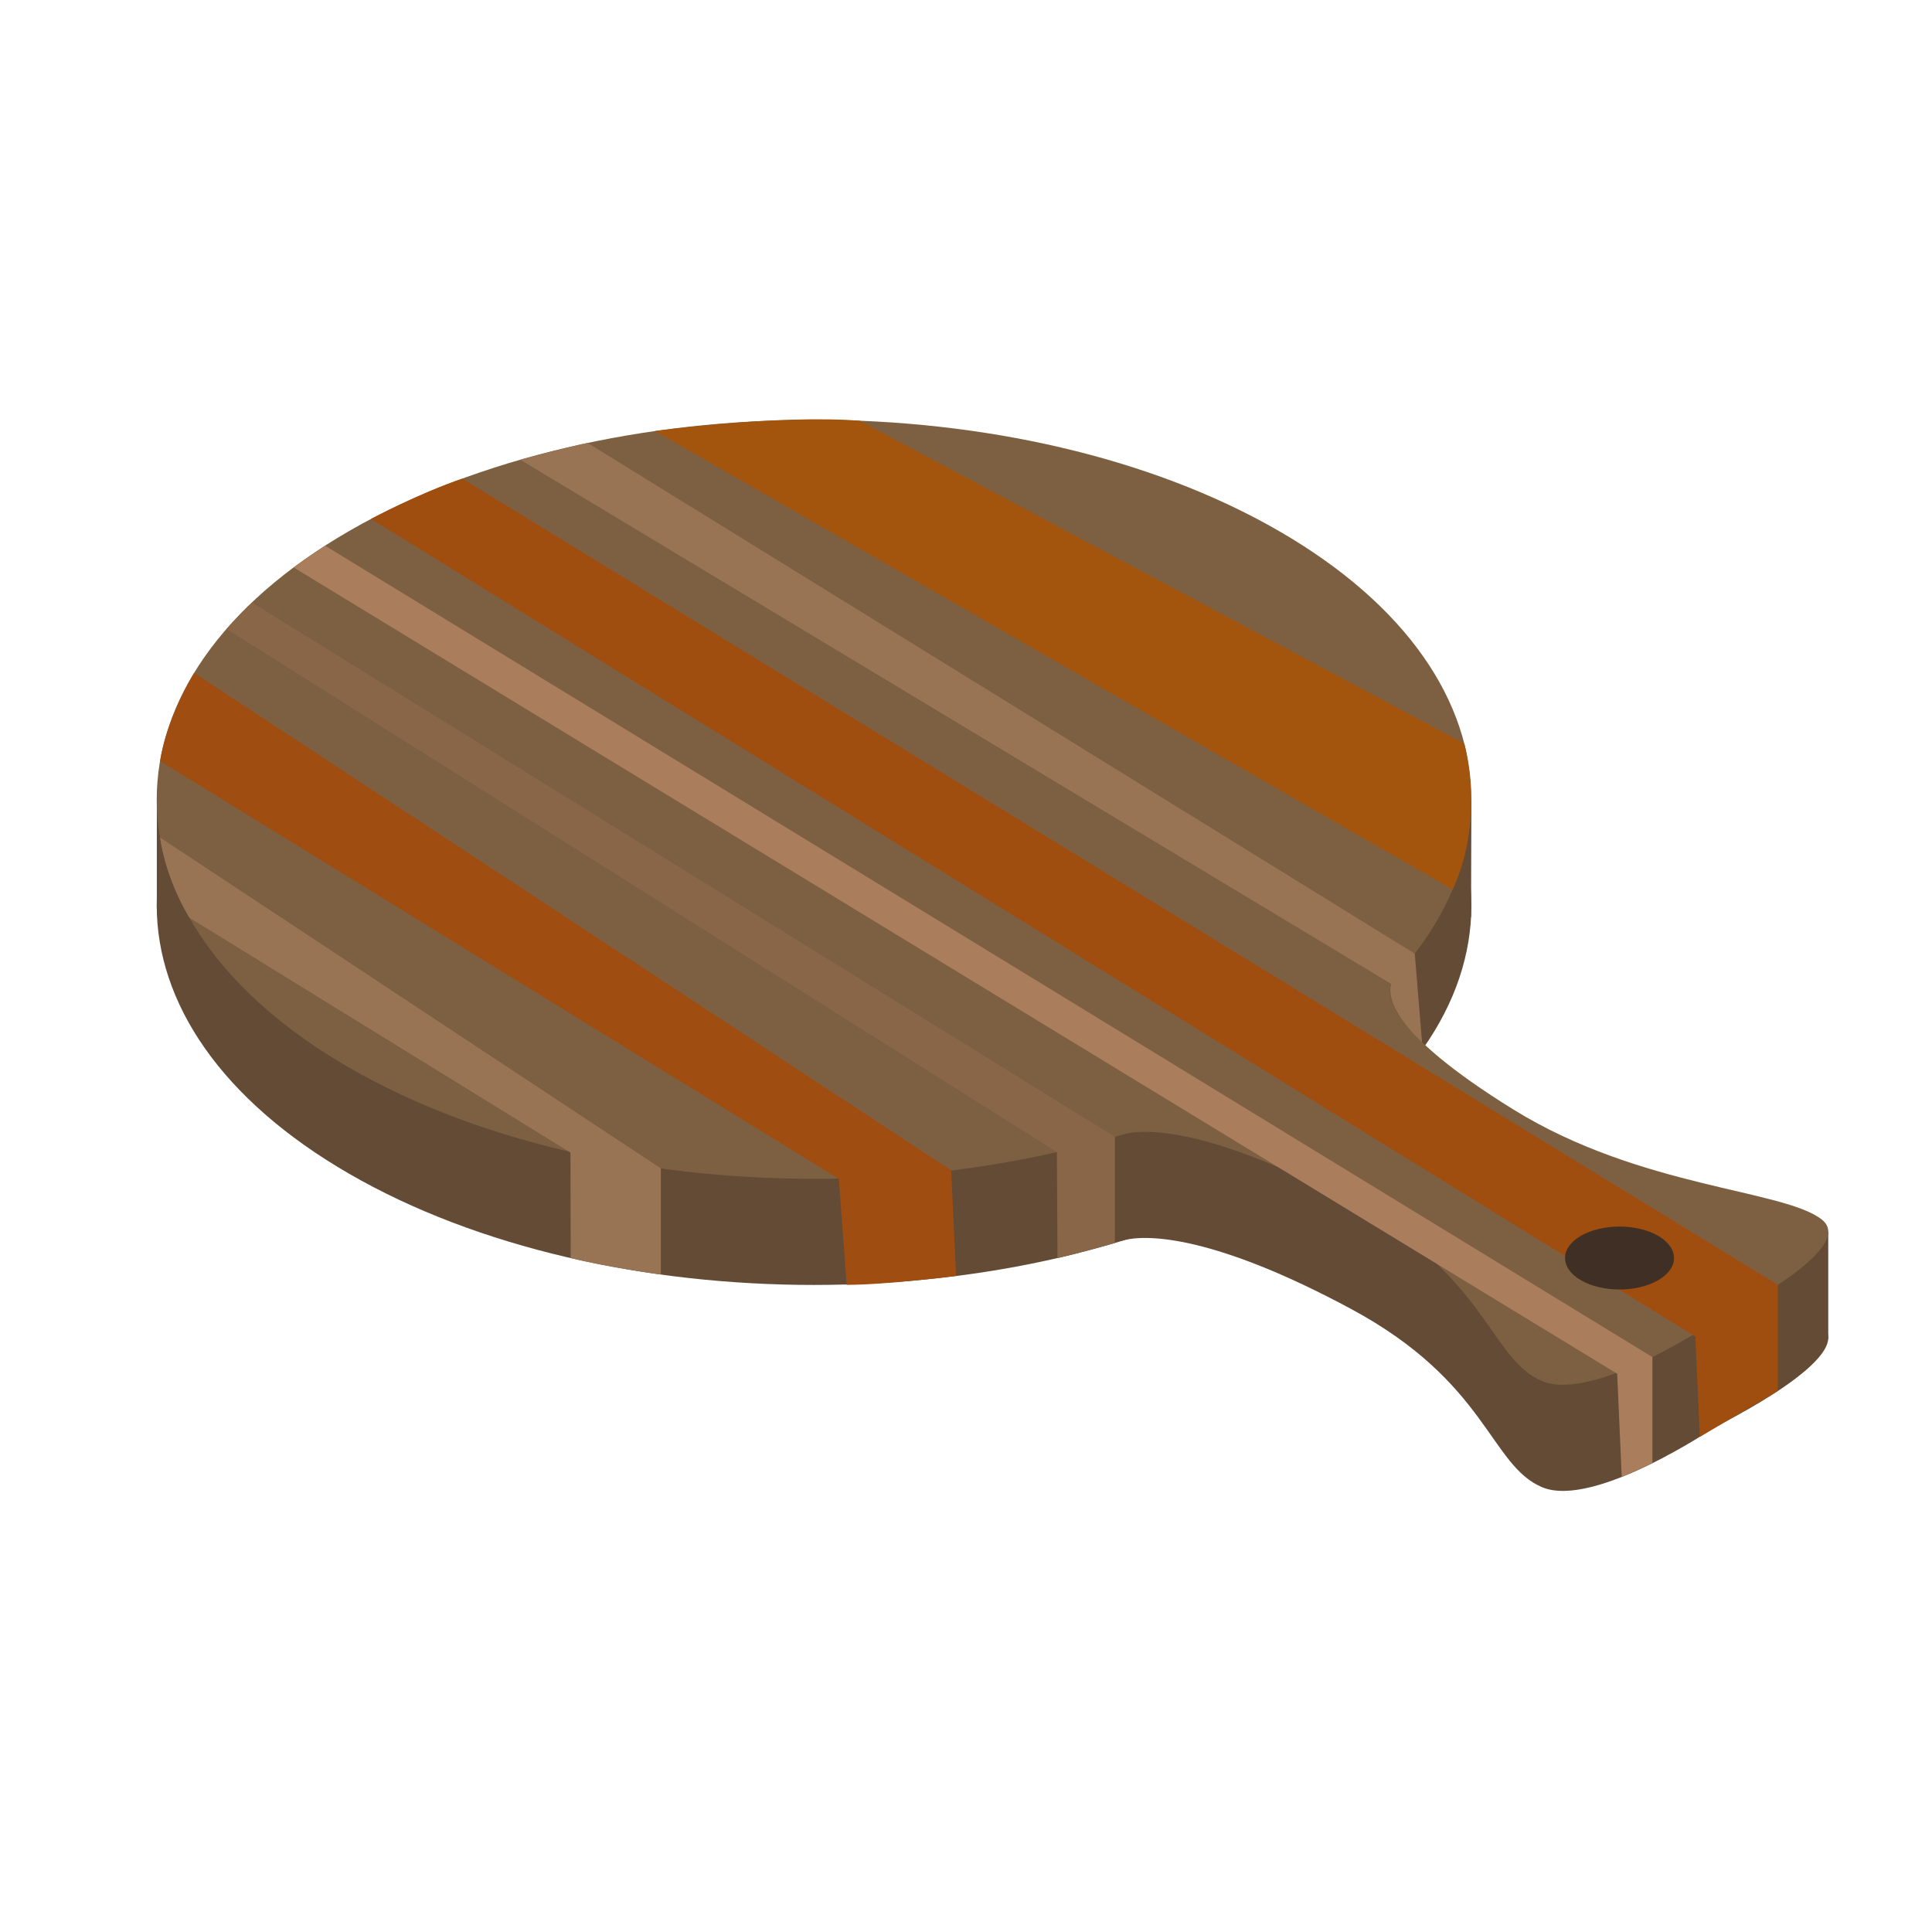 <?xml version="1.0" encoding="utf-8"?>
<!-- Generator: Adobe Illustrator 25.2.0, SVG Export Plug-In . SVG Version: 6.00 Build 0)  -->
<svg version="1.1" id="Lager_1" xmlns="http://www.w3.org/2000/svg" xmlns:xlink="http://www.w3.org/1999/xlink" x="0px" y="0px"
	 viewBox="0 0 283.46 283.46" style="enable-background:new 0 0 283.46 283.46;" xml:space="preserve">
<style type="text/css">
	.st0{fill:#644B35;}
	.st1{fill:#7D6041;}
	.st2{fill:#A3540D;}
	.st3{fill:#997454;}
	.st4{fill:#9F4E10;}
	.st5{fill:#AA7E5D;}
	.st6{fill:#886647;}
	.st7{fill:#9F4D10;}
	.st8{fill:#402F24;}
</style>
<g>
	<path class="st0" d="M187.63,93.47c-37.66-21.74-98.72-21.74-136.39,0c-37.66,21.74-37.66,57,0,78.75
		c37.66,21.74,98.72,21.74,136.39,0C225.3,150.47,225.29,115.21,187.63,93.47z"/>
	<path class="st0" d="M267.28,194.49c-5.65-4.42-26.61-4.61-45.23-16.13c-18.62-11.52-19.24-17.32-17.43-19.39
		c1.81-2.07-12.67,1.44-12.67,1.44l-11.05,7.92l-13.71,6.38c0,0-6.08,8.36-2.49,7.31c3.58-1.04,13.63-0.69,33.59,10.06
		c19.95,10.75,20.29,22.85,27.94,26.11c7.65,3.26,25.58-8.93,25.58-8.93S272.94,198.91,267.28,194.49z"/>
</g>
<polygon class="st0" points="23.01,133.29 35.89,129.83 23.01,117.79 "/>
<polygon class="st0" points="215.83,134.64 215.88,117.27 210.15,125.95 "/>
<polygon class="st0" points="268.24,196.45 268.24,180.71 252.3,191.76 "/>
<g>
	<path class="st1" d="M187.63,77.9c-37.66-21.74-98.72-21.74-136.39,0c-37.66,21.74-37.66,57,0,78.75
		c37.66,21.74,98.72,21.74,136.39,0C225.3,134.9,225.29,99.64,187.63,77.9z"/>
	<path class="st1" d="M267.28,178.92c-5.65-4.42-26.61-4.61-45.23-16.13c-18.62-11.52-19.24-17.32-17.43-19.39
		c1.81-2.07-12.67,1.44-12.67,1.44l-11.05,7.92l-13.71,6.38c0,0-6.08,8.36-2.49,7.31c3.58-1.04,13.63-0.69,33.59,10.06
		c19.95,10.75,20.29,22.85,27.94,26.11c7.65,3.26,25.58-8.93,25.58-8.93S272.94,183.34,267.28,178.92z"/>
</g>
<path class="st2" d="M126.15,61.73c-12.19-0.93-30.04,1.51-30.04,1.51l117.02,67.27c4.8-10.27,1.71-21.41,1.71-21.41L126.15,61.73z"
	/>
<path class="st3" d="M86.21,64.99c-2.66,0.54-9.87,2.46-9.87,2.46l127.76,76.89c-1.01,3.65,4.54,8.57,4.54,8.57l-1.07-12.99
	L86.21,64.99z"/>
<path class="st4" d="M54.44,76.14L248.74,196.1l0.66,14.7c4.58-2.65,11.44-6.72,11.44-6.72v-15.57L67.83,70.22
	C61.57,72.33,54.44,76.14,54.44,76.14z"/>
<polygon class="st5" points="43.08,83.25 237.27,201.55 237.94,216.7 242.44,214.68 242.44,199.11 47.69,80.06 "/>
<path class="st6" d="M33.24,92.28l121.83,76.76l0.08,15.55c2.19-0.48,8.43-2.22,8.43-2.22v-15.57l-126.6-78.4
	C35.42,89.82,33.24,92.28,33.24,92.28z"/>
<path class="st7" d="M28.48,98.73c-4.34,7.3-4.99,12.94-4.99,12.94l99.58,61.29l1.15,15.55c5.86,0,16.05-1.31,16.05-1.31
	l-0.71-15.48L28.48,98.73z"/>
<path class="st3" d="M27.79,134.64L83.7,169.1l0.03,15.48c5.44,1.36,13.23,2.42,13.23,2.42v-15.57l-73.48-48.55
	C24.41,129.36,27.79,134.64,27.79,134.64z"/>
<path class="st8" d="M243.27,181.31c-3.12-1.8-8.19-1.8-11.31,0c-3.12,1.8-3.12,4.73,0,6.53c3.12,1.8,8.19,1.8,11.31,0
	C246.39,186.04,246.39,183.12,243.27,181.31z"/>
</svg>
